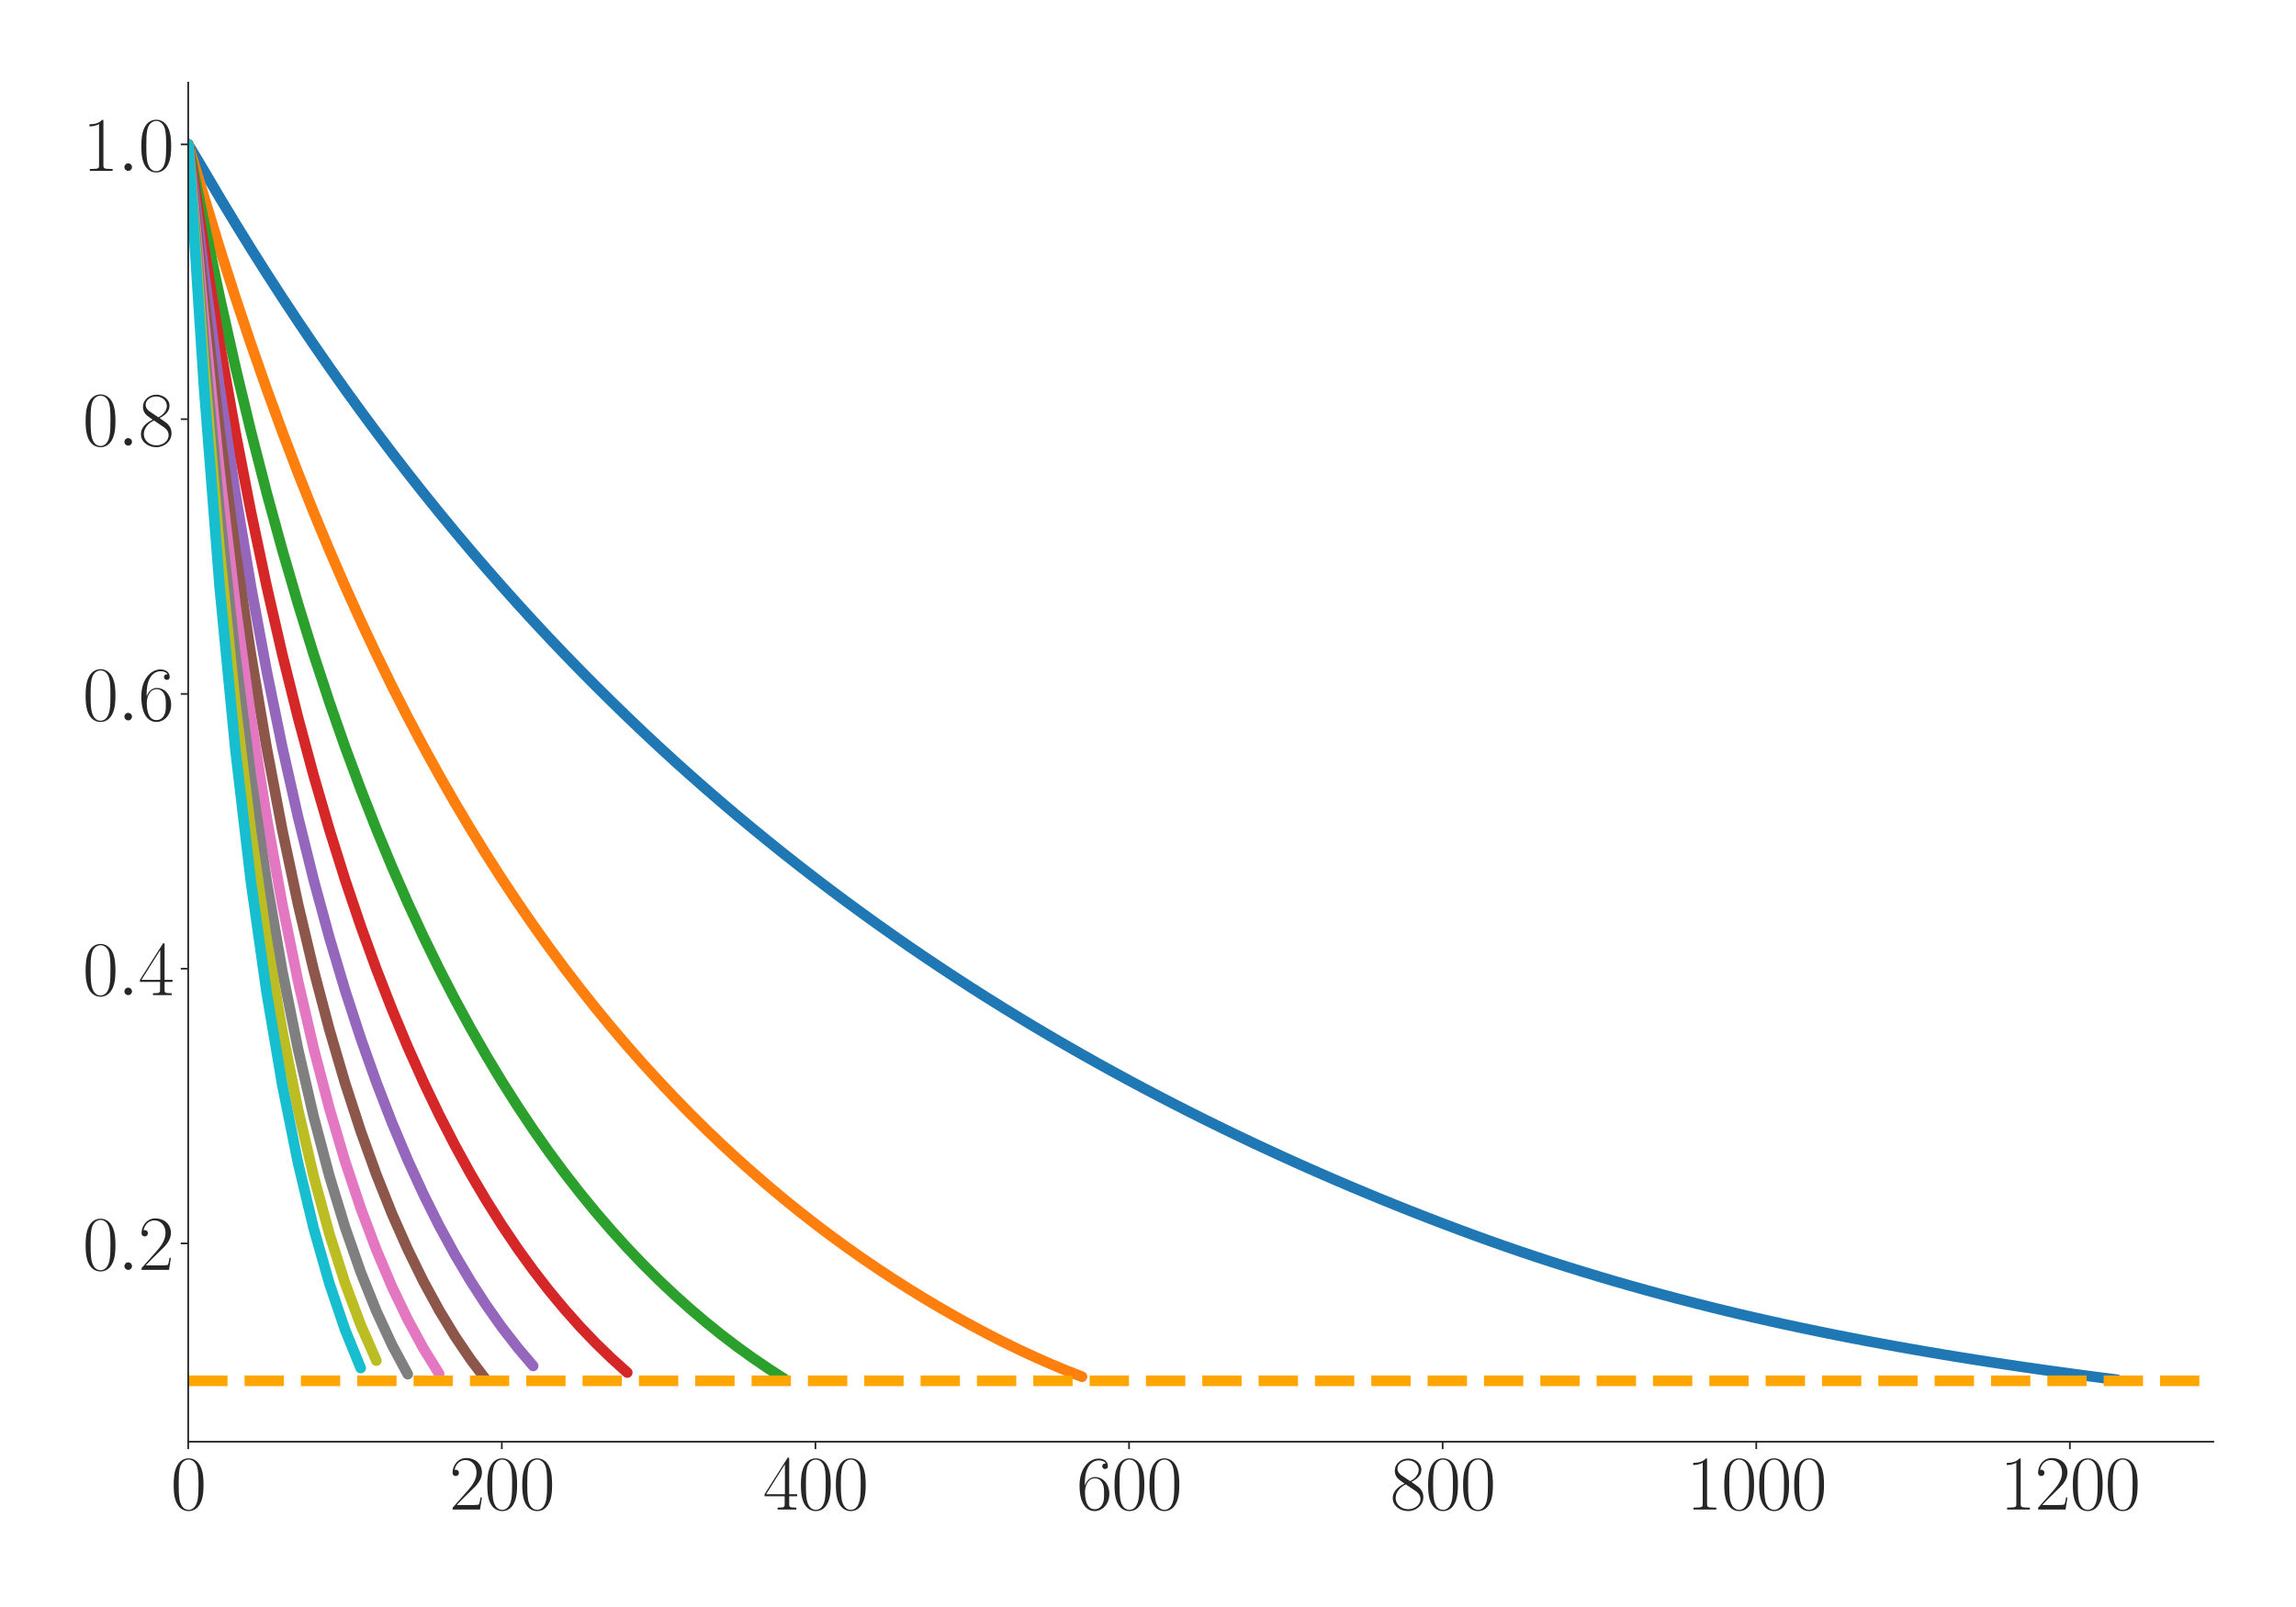 <?xml version="1.0" encoding="utf-8" standalone="no"?>
<!DOCTYPE svg PUBLIC "-//W3C//DTD SVG 1.1//EN"
  "http://www.w3.org/Graphics/SVG/1.1/DTD/svg11.dtd">
<svg xmlns:xlink="http://www.w3.org/1999/xlink" width="1080pt" height="756pt" viewBox="0 0 1080 756" xmlns="http://www.w3.org/2000/svg" version="1.1">
 <defs>
  <style type="text/css">*{stroke-linejoin: round; stroke-linecap: butt}</style>
 </defs>
 <g id="figure_1">
  <g id="patch_1">
   <path d="M 0 756 
L 1080 756 
L 1080 0 
L 0 0 
z
" style="fill: #ffffff"/>
  </g>
  <g id="axes_1">
   <g id="patch_2">
    <path d="M 88.532 678.237 
L 1041.12 678.237 
L 1041.12 38.88 
L 88.532 38.88 
z
" style="fill: #ffffff"/>
   </g>
   <g id="matplotlib.axis_1">
    <g id="xtick_1">
     <g id="line2d_1">
      <defs>
       <path id="m1e4d9906bb" d="M 0 0 
L 0 3.5 
" style="stroke: #262626; stroke-width: 0.8"/>
      </defs>
      <g>
       <use xlink:href="#m1e4d9906bb" x="88.532" y="678.237" style="fill: #262626; stroke: #262626; stroke-width: 0.8"/>
      </g>
     </g>
     <g id="text_1">
      <!-- $\mathdefault{0}$ -->
      <g style="fill: #262626" transform="translate(80.308 710.144) scale(0.36 -0.36)">
       <defs>
        <path id="CMR17-30" d="M 2688 2025 
C 2688 2416 2682 3080 2413 3591 
C 2176 4039 1798 4198 1466 4198 
C 1158 4198 768 4058 525 3597 
C 269 3118 243 2524 243 2025 
C 243 1661 250 1106 448 619 
C 723 -39 1216 -128 1466 -128 
C 1760 -128 2208 -7 2470 600 
C 2662 1042 2688 1559 2688 2025 
z
M 1466 -26 
C 1056 -26 813 325 723 812 
C 653 1188 653 1738 653 2096 
C 653 2588 653 2997 736 3387 
C 858 3929 1216 4096 1466 4096 
C 1728 4096 2067 3923 2189 3400 
C 2272 3036 2278 2607 2278 2096 
C 2278 1680 2278 1169 2202 792 
C 2067 95 1690 -26 1466 -26 
z
" transform="scale(0.016)"/>
       </defs>
       <use xlink:href="#CMR17-30" transform="scale(0.996)"/>
      </g>
     </g>
    </g>
    <g id="xtick_2">
     <g id="line2d_2">
      <g>
       <use xlink:href="#m1e4d9906bb" x="236.049" y="678.237" style="fill: #262626; stroke: #262626; stroke-width: 0.8"/>
      </g>
     </g>
     <g id="text_2">
      <!-- $\mathdefault{200}$ -->
      <g style="fill: #262626" transform="translate(211.376 710.144) scale(0.36 -0.36)">
       <defs>
        <path id="CMR17-32" d="M 2669 989 
L 2554 989 
C 2490 536 2438 459 2413 420 
C 2381 369 1920 369 1830 369 
L 602 369 
C 832 619 1280 1072 1824 1597 
C 2214 1967 2669 2402 2669 3035 
C 2669 3790 2067 4224 1395 4224 
C 691 4224 262 3604 262 3030 
C 262 2780 448 2748 525 2748 
C 589 2748 781 2787 781 3010 
C 781 3207 614 3264 525 3264 
C 486 3264 448 3258 422 3245 
C 544 3790 915 4058 1306 4058 
C 1862 4058 2227 3617 2227 3035 
C 2227 2479 1901 2000 1536 1584 
L 262 146 
L 262 0 
L 2515 0 
L 2669 989 
z
" transform="scale(0.016)"/>
       </defs>
       <use xlink:href="#CMR17-32" transform="scale(0.996)"/>
       <use xlink:href="#CMR17-30" transform="translate(45.69 0) scale(0.996)"/>
       <use xlink:href="#CMR17-30" transform="translate(91.381 0) scale(0.996)"/>
      </g>
     </g>
    </g>
    <g id="xtick_3">
     <g id="line2d_3">
      <g>
       <use xlink:href="#m1e4d9906bb" x="383.565" y="678.237" style="fill: #262626; stroke: #262626; stroke-width: 0.8"/>
      </g>
     </g>
     <g id="text_3">
      <!-- $\mathdefault{400}$ -->
      <g style="fill: #262626" transform="translate(358.892 710.144) scale(0.36 -0.36)">
       <defs>
        <path id="CMR17-34" d="M 2150 4122 
C 2150 4256 2144 4256 2029 4256 
L 128 1254 
L 128 1088 
L 1779 1088 
L 1779 457 
C 1779 224 1766 160 1318 160 
L 1197 160 
L 1197 0 
C 1402 0 1747 0 1965 0 
C 2182 0 2528 0 2733 0 
L 2733 160 
L 2611 160 
C 2163 160 2150 224 2150 457 
L 2150 1088 
L 2803 1088 
L 2803 1254 
L 2150 1254 
L 2150 4122 
z
M 1798 3703 
L 1798 1254 
L 256 1254 
L 1798 3703 
z
" transform="scale(0.016)"/>
       </defs>
       <use xlink:href="#CMR17-34" transform="scale(0.996)"/>
       <use xlink:href="#CMR17-30" transform="translate(45.69 0) scale(0.996)"/>
       <use xlink:href="#CMR17-30" transform="translate(91.381 0) scale(0.996)"/>
      </g>
     </g>
    </g>
    <g id="xtick_4">
     <g id="line2d_4">
      <g>
       <use xlink:href="#m1e4d9906bb" x="531.082" y="678.237" style="fill: #262626; stroke: #262626; stroke-width: 0.8"/>
      </g>
     </g>
     <g id="text_4">
      <!-- $\mathdefault{600}$ -->
      <g style="fill: #262626" transform="translate(506.409 710.144) scale(0.36 -0.36)">
       <defs>
        <path id="CMR17-36" d="M 678 2176 
C 678 3690 1395 4032 1811 4032 
C 1946 4032 2272 4009 2400 3776 
C 2298 3776 2106 3776 2106 3553 
C 2106 3381 2246 3323 2336 3323 
C 2394 3323 2566 3348 2566 3560 
C 2566 3954 2246 4179 1805 4179 
C 1043 4179 243 3390 243 1984 
C 243 253 966 -128 1478 -128 
C 2099 -128 2688 427 2688 1283 
C 2688 2081 2170 2662 1517 2662 
C 1126 2662 838 2407 678 1960 
L 678 2176 
z
M 1478 25 
C 691 25 691 1200 691 1436 
C 691 1896 909 2560 1504 2560 
C 1613 2560 1926 2560 2138 2120 
C 2253 1870 2253 1609 2253 1289 
C 2253 944 2253 690 2118 434 
C 1978 171 1773 25 1478 25 
z
" transform="scale(0.016)"/>
       </defs>
       <use xlink:href="#CMR17-36" transform="scale(0.996)"/>
       <use xlink:href="#CMR17-30" transform="translate(45.69 0) scale(0.996)"/>
       <use xlink:href="#CMR17-30" transform="translate(91.381 0) scale(0.996)"/>
      </g>
     </g>
    </g>
    <g id="xtick_5">
     <g id="line2d_5">
      <g>
       <use xlink:href="#m1e4d9906bb" x="678.598" y="678.237" style="fill: #262626; stroke: #262626; stroke-width: 0.8"/>
      </g>
     </g>
     <g id="text_5">
      <!-- $\mathdefault{800}$ -->
      <g style="fill: #262626" transform="translate(653.925 710.144) scale(0.36 -0.36)">
       <defs>
        <path id="CMR17-38" d="M 1741 2264 
C 2144 2467 2554 2773 2554 3263 
C 2554 3841 1990 4179 1472 4179 
C 890 4179 378 3759 378 3180 
C 378 3021 416 2747 666 2505 
C 730 2442 998 2251 1171 2130 
C 883 1983 211 1634 211 934 
C 211 279 838 -128 1459 -128 
C 2144 -128 2720 362 2720 1010 
C 2720 1590 2330 1857 2074 2029 
L 1741 2264 
z
M 902 2822 
C 851 2854 595 3051 595 3351 
C 595 3739 998 4032 1459 4032 
C 1965 4032 2336 3676 2336 3262 
C 2336 2669 1670 2331 1638 2331 
C 1632 2331 1626 2331 1574 2370 
L 902 2822 
z
M 2080 1519 
C 2176 1449 2483 1240 2483 851 
C 2483 381 2010 25 1472 25 
C 890 25 448 438 448 940 
C 448 1443 838 1862 1280 2060 
L 2080 1519 
z
" transform="scale(0.016)"/>
       </defs>
       <use xlink:href="#CMR17-38" transform="scale(0.996)"/>
       <use xlink:href="#CMR17-30" transform="translate(45.69 0) scale(0.996)"/>
       <use xlink:href="#CMR17-30" transform="translate(91.381 0) scale(0.996)"/>
      </g>
     </g>
    </g>
    <g id="xtick_6">
     <g id="line2d_6">
      <g>
       <use xlink:href="#m1e4d9906bb" x="826.115" y="678.237" style="fill: #262626; stroke: #262626; stroke-width: 0.8"/>
      </g>
     </g>
     <g id="text_6">
      <!-- $\mathdefault{1000}$ -->
      <g style="fill: #262626" transform="translate(793.218 710.144) scale(0.36 -0.36)">
       <defs>
        <path id="CMR17-31" d="M 1702 4058 
C 1702 4192 1696 4192 1606 4192 
C 1357 3916 979 3827 621 3827 
C 602 3827 570 3827 563 3808 
C 557 3795 557 3782 557 3648 
C 755 3648 1088 3686 1344 3839 
L 1344 461 
C 1344 236 1331 160 781 160 
L 589 160 
L 589 0 
C 896 0 1216 0 1523 0 
C 1830 0 2150 0 2458 0 
L 2458 160 
L 2266 160 
C 1715 160 1702 230 1702 458 
L 1702 4058 
z
" transform="scale(0.016)"/>
       </defs>
       <use xlink:href="#CMR17-31" transform="scale(0.996)"/>
       <use xlink:href="#CMR17-30" transform="translate(45.69 0) scale(0.996)"/>
       <use xlink:href="#CMR17-30" transform="translate(91.381 0) scale(0.996)"/>
       <use xlink:href="#CMR17-30" transform="translate(137.071 0) scale(0.996)"/>
      </g>
     </g>
    </g>
    <g id="xtick_7">
     <g id="line2d_7">
      <g>
       <use xlink:href="#m1e4d9906bb" x="973.631" y="678.237" style="fill: #262626; stroke: #262626; stroke-width: 0.8"/>
      </g>
     </g>
     <g id="text_7">
      <!-- $\mathdefault{1200}$ -->
      <g style="fill: #262626" transform="translate(940.734 710.144) scale(0.36 -0.36)">
       <use xlink:href="#CMR17-31" transform="scale(0.996)"/>
       <use xlink:href="#CMR17-32" transform="translate(45.69 0) scale(0.996)"/>
       <use xlink:href="#CMR17-30" transform="translate(91.381 0) scale(0.996)"/>
       <use xlink:href="#CMR17-30" transform="translate(137.071 0) scale(0.996)"/>
      </g>
     </g>
    </g>
   </g>
   <g id="matplotlib.axis_2">
    <g id="ytick_1">
     <g id="line2d_8">
      <defs>
       <path id="m4348a8bb41" d="M 0 0 
L -3.5 0 
" style="stroke: #262626; stroke-width: 0.8"/>
      </defs>
      <g>
       <use xlink:href="#m4348a8bb41" x="88.532" y="584.959" style="fill: #262626; stroke: #262626; stroke-width: 0.8"/>
      </g>
     </g>
     <g id="text_8">
      <!-- $\mathdefault{0.2}$ -->
      <g style="fill: #262626" transform="translate(38.88 597.412) scale(0.36 -0.36)">
       <defs>
        <path id="CMMI12-3a" d="M 1178 307 
C 1178 492 1024 619 870 619 
C 685 619 557 466 557 313 
C 557 128 710 0 864 0 
C 1050 0 1178 153 1178 307 
z
" transform="scale(0.016)"/>
       </defs>
       <use xlink:href="#CMR17-30" transform="scale(0.996)"/>
       <use xlink:href="#CMMI12-3a" transform="translate(45.69 0) scale(0.996)"/>
       <use xlink:href="#CMR17-32" transform="translate(72.788 0) scale(0.996)"/>
      </g>
     </g>
    </g>
    <g id="ytick_2">
     <g id="line2d_9">
      <g>
       <use xlink:href="#m4348a8bb41" x="88.532" y="455.705" style="fill: #262626; stroke: #262626; stroke-width: 0.8"/>
      </g>
     </g>
     <g id="text_9">
      <!-- $\mathdefault{0.4}$ -->
      <g style="fill: #262626" transform="translate(38.88 468.158) scale(0.36 -0.36)">
       <use xlink:href="#CMR17-30" transform="scale(0.996)"/>
       <use xlink:href="#CMMI12-3a" transform="translate(45.69 0) scale(0.996)"/>
       <use xlink:href="#CMR17-34" transform="translate(72.788 0) scale(0.996)"/>
      </g>
     </g>
    </g>
    <g id="ytick_3">
     <g id="line2d_10">
      <g>
       <use xlink:href="#m4348a8bb41" x="88.532" y="326.45" style="fill: #262626; stroke: #262626; stroke-width: 0.8"/>
      </g>
     </g>
     <g id="text_10">
      <!-- $\mathdefault{0.6}$ -->
      <g style="fill: #262626" transform="translate(38.88 338.904) scale(0.36 -0.36)">
       <use xlink:href="#CMR17-30" transform="scale(0.996)"/>
       <use xlink:href="#CMMI12-3a" transform="translate(45.69 0) scale(0.996)"/>
       <use xlink:href="#CMR17-36" transform="translate(72.788 0) scale(0.996)"/>
      </g>
     </g>
    </g>
    <g id="ytick_4">
     <g id="line2d_11">
      <g>
       <use xlink:href="#m4348a8bb41" x="88.532" y="197.196" style="fill: #262626; stroke: #262626; stroke-width: 0.8"/>
      </g>
     </g>
     <g id="text_11">
      <!-- $\mathdefault{0.8}$ -->
      <g style="fill: #262626" transform="translate(38.88 209.649) scale(0.36 -0.36)">
       <use xlink:href="#CMR17-30" transform="scale(0.996)"/>
       <use xlink:href="#CMMI12-3a" transform="translate(45.69 0) scale(0.996)"/>
       <use xlink:href="#CMR17-38" transform="translate(72.788 0) scale(0.996)"/>
      </g>
     </g>
    </g>
    <g id="ytick_5">
     <g id="line2d_12">
      <g>
       <use xlink:href="#m4348a8bb41" x="88.532" y="67.942" style="fill: #262626; stroke: #262626; stroke-width: 0.8"/>
      </g>
     </g>
     <g id="text_12">
      <!-- $\mathdefault{1.0}$ -->
      <g style="fill: #262626" transform="translate(38.88 80.395) scale(0.36 -0.36)">
       <use xlink:href="#CMR17-31" transform="scale(0.996)"/>
       <use xlink:href="#CMMI12-3a" transform="translate(45.69 0) scale(0.996)"/>
       <use xlink:href="#CMR17-30" transform="translate(72.788 0) scale(0.996)"/>
      </g>
     </g>
    </g>
   </g>
   <g id="line2d_13">
    <path d="M 88.532 67.942 
L 95.908 80.281 
L 103.284 92.797 
L 110.66 105.021 
L 118.035 116.962 
L 125.411 128.631 
L 132.787 140.031 
L 140.163 151.178 
L 147.539 162.07 
L 154.915 172.724 
L 162.29 183.14 
L 169.666 193.329 
L 177.042 203.294 
L 184.418 213.046 
L 191.794 222.589 
L 199.17 231.931 
L 206.545 241.072 
L 213.921 250.021 
L 221.297 258.784 
L 228.673 267.365 
L 236.049 275.772 
L 243.424 284.01 
L 250.8 292.085 
L 258.176 299.992 
L 265.552 307.736 
L 272.928 315.324 
L 280.304 322.761 
L 287.679 330.063 
L 295.055 337.23 
L 302.431 344.268 
L 309.807 351.166 
L 317.183 357.922 
L 324.559 364.542 
L 331.934 371.03 
L 339.31 377.407 
L 346.686 383.66 
L 354.062 389.789 
L 361.438 395.815 
L 368.813 401.732 
L 376.189 407.537 
L 383.565 413.241 
L 390.941 418.84 
L 398.317 424.333 
L 405.693 429.734 
L 413.068 435.036 
L 420.444 440.241 
L 427.82 445.359 
L 435.196 450.384 
L 442.572 455.318 
L 449.948 460.168 
L 457.323 464.933 
L 464.699 469.615 
L 472.075 474.216 
L 479.451 478.737 
L 486.827 483.18 
L 494.203 487.545 
L 501.578 491.835 
L 508.954 496.051 
L 516.33 500.194 
L 523.706 504.267 
L 531.082 508.271 
L 538.457 512.207 
L 545.833 516.078 
L 553.209 519.885 
L 560.585 523.63 
L 567.961 527.313 
L 575.337 530.933 
L 582.712 534.49 
L 590.088 537.988 
L 597.464 541.427 
L 604.84 544.809 
L 612.216 548.135 
L 619.592 551.402 
L 626.967 554.613 
L 634.343 557.769 
L 641.719 560.872 
L 649.095 563.921 
L 656.471 566.917 
L 663.847 569.857 
L 671.222 572.744 
L 678.598 575.578 
L 685.974 578.358 
L 693.35 581.086 
L 700.726 583.757 
L 708.101 586.361 
L 715.477 588.903 
L 722.853 591.379 
L 730.229 593.786 
L 737.605 596.123 
L 744.981 598.399 
L 752.356 600.633 
L 759.732 602.809 
L 767.108 604.926 
L 774.484 606.987 
L 781.86 609.001 
L 789.236 610.965 
L 796.611 612.88 
L 803.987 614.748 
L 811.363 616.563 
L 818.739 618.325 
L 826.115 620.037 
L 833.491 621.699 
L 840.866 623.313 
L 848.242 624.887 
L 855.618 626.419 
L 862.994 627.91 
L 870.37 629.361 
L 877.745 630.775 
L 885.121 632.154 
L 892.497 633.499 
L 899.873 634.811 
L 907.249 636.089 
L 914.625 637.33 
L 922 638.537 
L 929.376 639.712 
L 936.752 640.856 
L 944.128 641.976 
L 951.504 643.067 
L 958.88 644.128 
L 966.255 645.16 
L 973.631 646.173 
L 981.007 647.161 
L 988.383 648.125 
L 995.759 649.064 
" clip-path="url(#pb753fb8714)" style="fill: none; stroke: #1f77b4; stroke-width: 5; stroke-linecap: round"/>
   </g>
   <g id="line2d_14">
    <path d="M 88.532 67.942 
L 95.908 92.387 
L 103.284 116.615 
L 110.66 139.742 
L 118.035 161.831 
L 125.411 182.946 
L 132.787 203.145 
L 140.163 222.479 
L 147.539 240.994 
L 154.915 258.741 
L 162.29 275.768 
L 169.666 292.093 
L 177.042 307.769 
L 184.418 322.856 
L 191.794 337.342 
L 199.17 351.253 
L 206.545 364.651 
L 213.921 377.544 
L 221.297 389.942 
L 228.673 401.896 
L 236.049 413.423 
L 243.424 424.522 
L 250.8 435.226 
L 258.176 445.556 
L 265.552 455.509 
L 272.928 465.113 
L 280.304 474.407 
L 287.679 483.384 
L 295.055 492.052 
L 302.431 500.404 
L 309.807 508.468 
L 317.183 516.286 
L 324.559 523.846 
L 331.934 531.159 
L 339.31 538.211 
L 346.686 545.021 
L 354.062 551.598 
L 361.438 557.968 
L 368.813 564.136 
L 376.189 570.105 
L 383.565 575.866 
L 390.941 581.426 
L 398.317 586.797 
L 405.693 591.987 
L 413.068 597.005 
L 420.444 601.859 
L 427.82 606.547 
L 435.196 611.074 
L 442.572 615.444 
L 449.948 619.658 
L 457.323 623.721 
L 464.699 627.637 
L 472.075 631.402 
L 479.451 634.998 
L 486.827 638.425 
L 494.203 641.677 
L 501.578 644.757 
L 508.954 647.666 
" clip-path="url(#pb753fb8714)" style="fill: none; stroke: #ff7f0e; stroke-width: 5; stroke-linecap: round"/>
   </g>
   <g id="line2d_15">
    <path d="M 88.532 67.942 
L 95.908 104.261 
L 103.284 139.446 
L 110.66 172.288 
L 118.035 202.992 
L 125.411 231.74 
L 132.787 258.703 
L 140.163 284.018 
L 147.539 307.817 
L 154.915 330.226 
L 162.29 351.342 
L 169.666 371.268 
L 177.042 390.082 
L 184.418 407.865 
L 191.794 424.69 
L 199.17 440.618 
L 206.545 455.714 
L 213.921 470.026 
L 221.297 483.601 
L 228.673 496.484 
L 236.049 508.722 
L 243.424 520.348 
L 250.8 531.394 
L 258.176 541.891 
L 265.552 551.862 
L 272.928 561.33 
L 280.304 570.338 
L 287.679 578.901 
L 295.055 587.041 
L 302.431 594.77 
L 309.807 602.107 
L 317.183 609.067 
L 324.559 615.676 
L 331.934 621.945 
L 339.31 627.886 
L 346.686 633.507 
L 354.062 638.82 
L 361.438 643.842 
L 368.813 648.596 
" clip-path="url(#pb753fb8714)" style="fill: none; stroke: #2ca02c; stroke-width: 5; stroke-linecap: round"/>
   </g>
   <g id="line2d_16">
    <path d="M 88.532 67.942 
L 95.908 115.913 
L 103.284 161.349 
L 110.66 202.844 
L 118.035 240.849 
L 125.411 275.738 
L 132.787 307.857 
L 140.163 337.487 
L 147.539 364.902 
L 154.915 390.237 
L 162.29 413.764 
L 169.666 435.618 
L 177.042 455.947 
L 184.418 474.882 
L 191.794 492.528 
L 199.17 508.984 
L 206.545 524.358 
L 213.921 538.723 
L 221.297 552.139 
L 228.673 564.655 
L 236.049 576.35 
L 243.424 587.301 
L 250.8 597.516 
L 258.176 607.039 
L 265.552 615.914 
L 272.928 624.212 
L 280.304 631.916 
L 287.679 639.05 
L 295.055 645.696 
" clip-path="url(#pb753fb8714)" style="fill: none; stroke: #d62728; stroke-width: 5; stroke-linecap: round"/>
   </g>
   <g id="line2d_17">
    <path d="M 88.532 67.942 
L 95.908 127.345 
L 103.284 182.363 
L 110.66 231.559 
L 118.035 275.732 
L 125.411 315.548 
L 132.787 351.553 
L 140.163 384.216 
L 147.539 413.929 
L 154.915 441.019 
L 162.29 465.769 
L 169.666 488.424 
L 177.042 509.19 
L 184.418 528.249 
L 191.794 545.75 
L 199.17 561.833 
L 206.545 576.599 
L 213.921 590.139 
L 221.297 602.568 
L 228.673 613.963 
L 236.049 624.389 
L 243.424 633.915 
L 250.8 642.596 
" clip-path="url(#pb753fb8714)" style="fill: none; stroke: #9467bd; stroke-width: 5; stroke-linecap: round"/>
   </g>
   <g id="line2d_18">
    <path d="M 88.532 67.942 
L 95.908 138.564 
L 103.284 202.543 
L 110.66 258.582 
L 118.035 307.944 
L 125.411 351.656 
L 132.787 390.533 
L 140.163 425.247 
L 147.539 456.347 
L 154.915 484.287 
L 162.29 509.441 
L 169.666 532.132 
L 177.042 552.587 
L 184.418 571.11 
L 191.794 587.761 
L 199.17 602.811 
L 206.545 616.338 
L 213.921 628.514 
L 221.297 639.425 
L 228.673 649.176 
" clip-path="url(#pb753fb8714)" style="fill: none; stroke: #8c564b; stroke-width: 5; stroke-linecap: round"/>
   </g>
   <g id="line2d_19">
    <path d="M 88.532 67.942 
L 95.908 149.574 
L 103.284 221.927 
L 110.66 284.036 
L 118.035 337.748 
L 125.411 384.515 
L 132.787 425.44 
L 140.163 461.432 
L 147.539 493.202 
L 154.915 521.32 
L 162.29 546.261 
L 169.666 568.376 
L 177.042 587.999 
L 184.418 605.404 
L 191.794 620.777 
L 199.17 634.348 
L 206.545 646.241 
" clip-path="url(#pb753fb8714)" style="fill: none; stroke: #e377c2; stroke-width: 5; stroke-linecap: round"/>
   </g>
   <g id="line2d_20">
    <path d="M 88.532 67.942 
L 95.908 160.376 
L 103.284 240.553 
L 110.66 308.031 
L 118.035 365.396 
L 125.411 414.468 
L 132.787 456.794 
L 140.163 493.461 
L 147.539 525.331 
L 154.915 553.127 
L 162.29 577.324 
L 169.666 598.457 
L 177.042 616.808 
L 184.418 632.755 
L 191.794 646.463 
" clip-path="url(#pb753fb8714)" style="fill: none; stroke: #7f7f7f; stroke-width: 5; stroke-linecap: round"/>
   </g>
   <g id="line2d_21">
    <path d="M 88.532 67.942 
L 95.908 170.979 
L 103.284 258.464 
L 110.66 330.686 
L 118.035 390.975 
L 125.411 441.849 
L 132.787 484.994 
L 140.163 521.839 
L 147.539 553.372 
L 154.915 580.407 
L 162.29 603.562 
L 169.666 623.298 
L 177.042 640.098 
" clip-path="url(#pb753fb8714)" style="fill: none; stroke: #bcbd22; stroke-width: 5; stroke-linecap: round"/>
   </g>
   <g id="line2d_22">
    <path d="M 88.532 67.942 
L 95.908 181.391 
L 103.284 275.69 
L 110.66 352.091 
L 118.035 414.848 
L 125.411 466.895 
L 132.787 510.398 
L 140.163 547.013 
L 147.539 577.831 
L 154.915 603.719 
L 162.29 625.498 
L 169.666 643.58 
" clip-path="url(#pb753fb8714)" style="fill: none; stroke: #17becf; stroke-width: 5; stroke-linecap: round"/>
   </g>
   <g id="line2d_23">
    <path d="M 88.532 649.586 
L 1041.12 649.586 
" clip-path="url(#pb753fb8714)" style="fill: none; stroke-dasharray: 18.5,8; stroke-dashoffset: 0; stroke: #ffa500; stroke-width: 5"/>
   </g>
   <g id="patch_3">
    <path d="M 88.532 678.237 
L 88.532 38.88 
" style="fill: none; stroke: #262626; stroke-width: 0.8; stroke-linejoin: miter; stroke-linecap: square"/>
   </g>
   <g id="patch_4">
    <path d="M 88.532 678.237 
L 1041.12 678.237 
" style="fill: none; stroke: #262626; stroke-width: 0.8; stroke-linejoin: miter; stroke-linecap: square"/>
   </g>
  </g>
 </g>
 <defs>
  <clipPath id="pb753fb8714">
   <rect x="88.532" y="38.88" width="952.588" height="639.357"/>
  </clipPath>
 </defs>
</svg>
